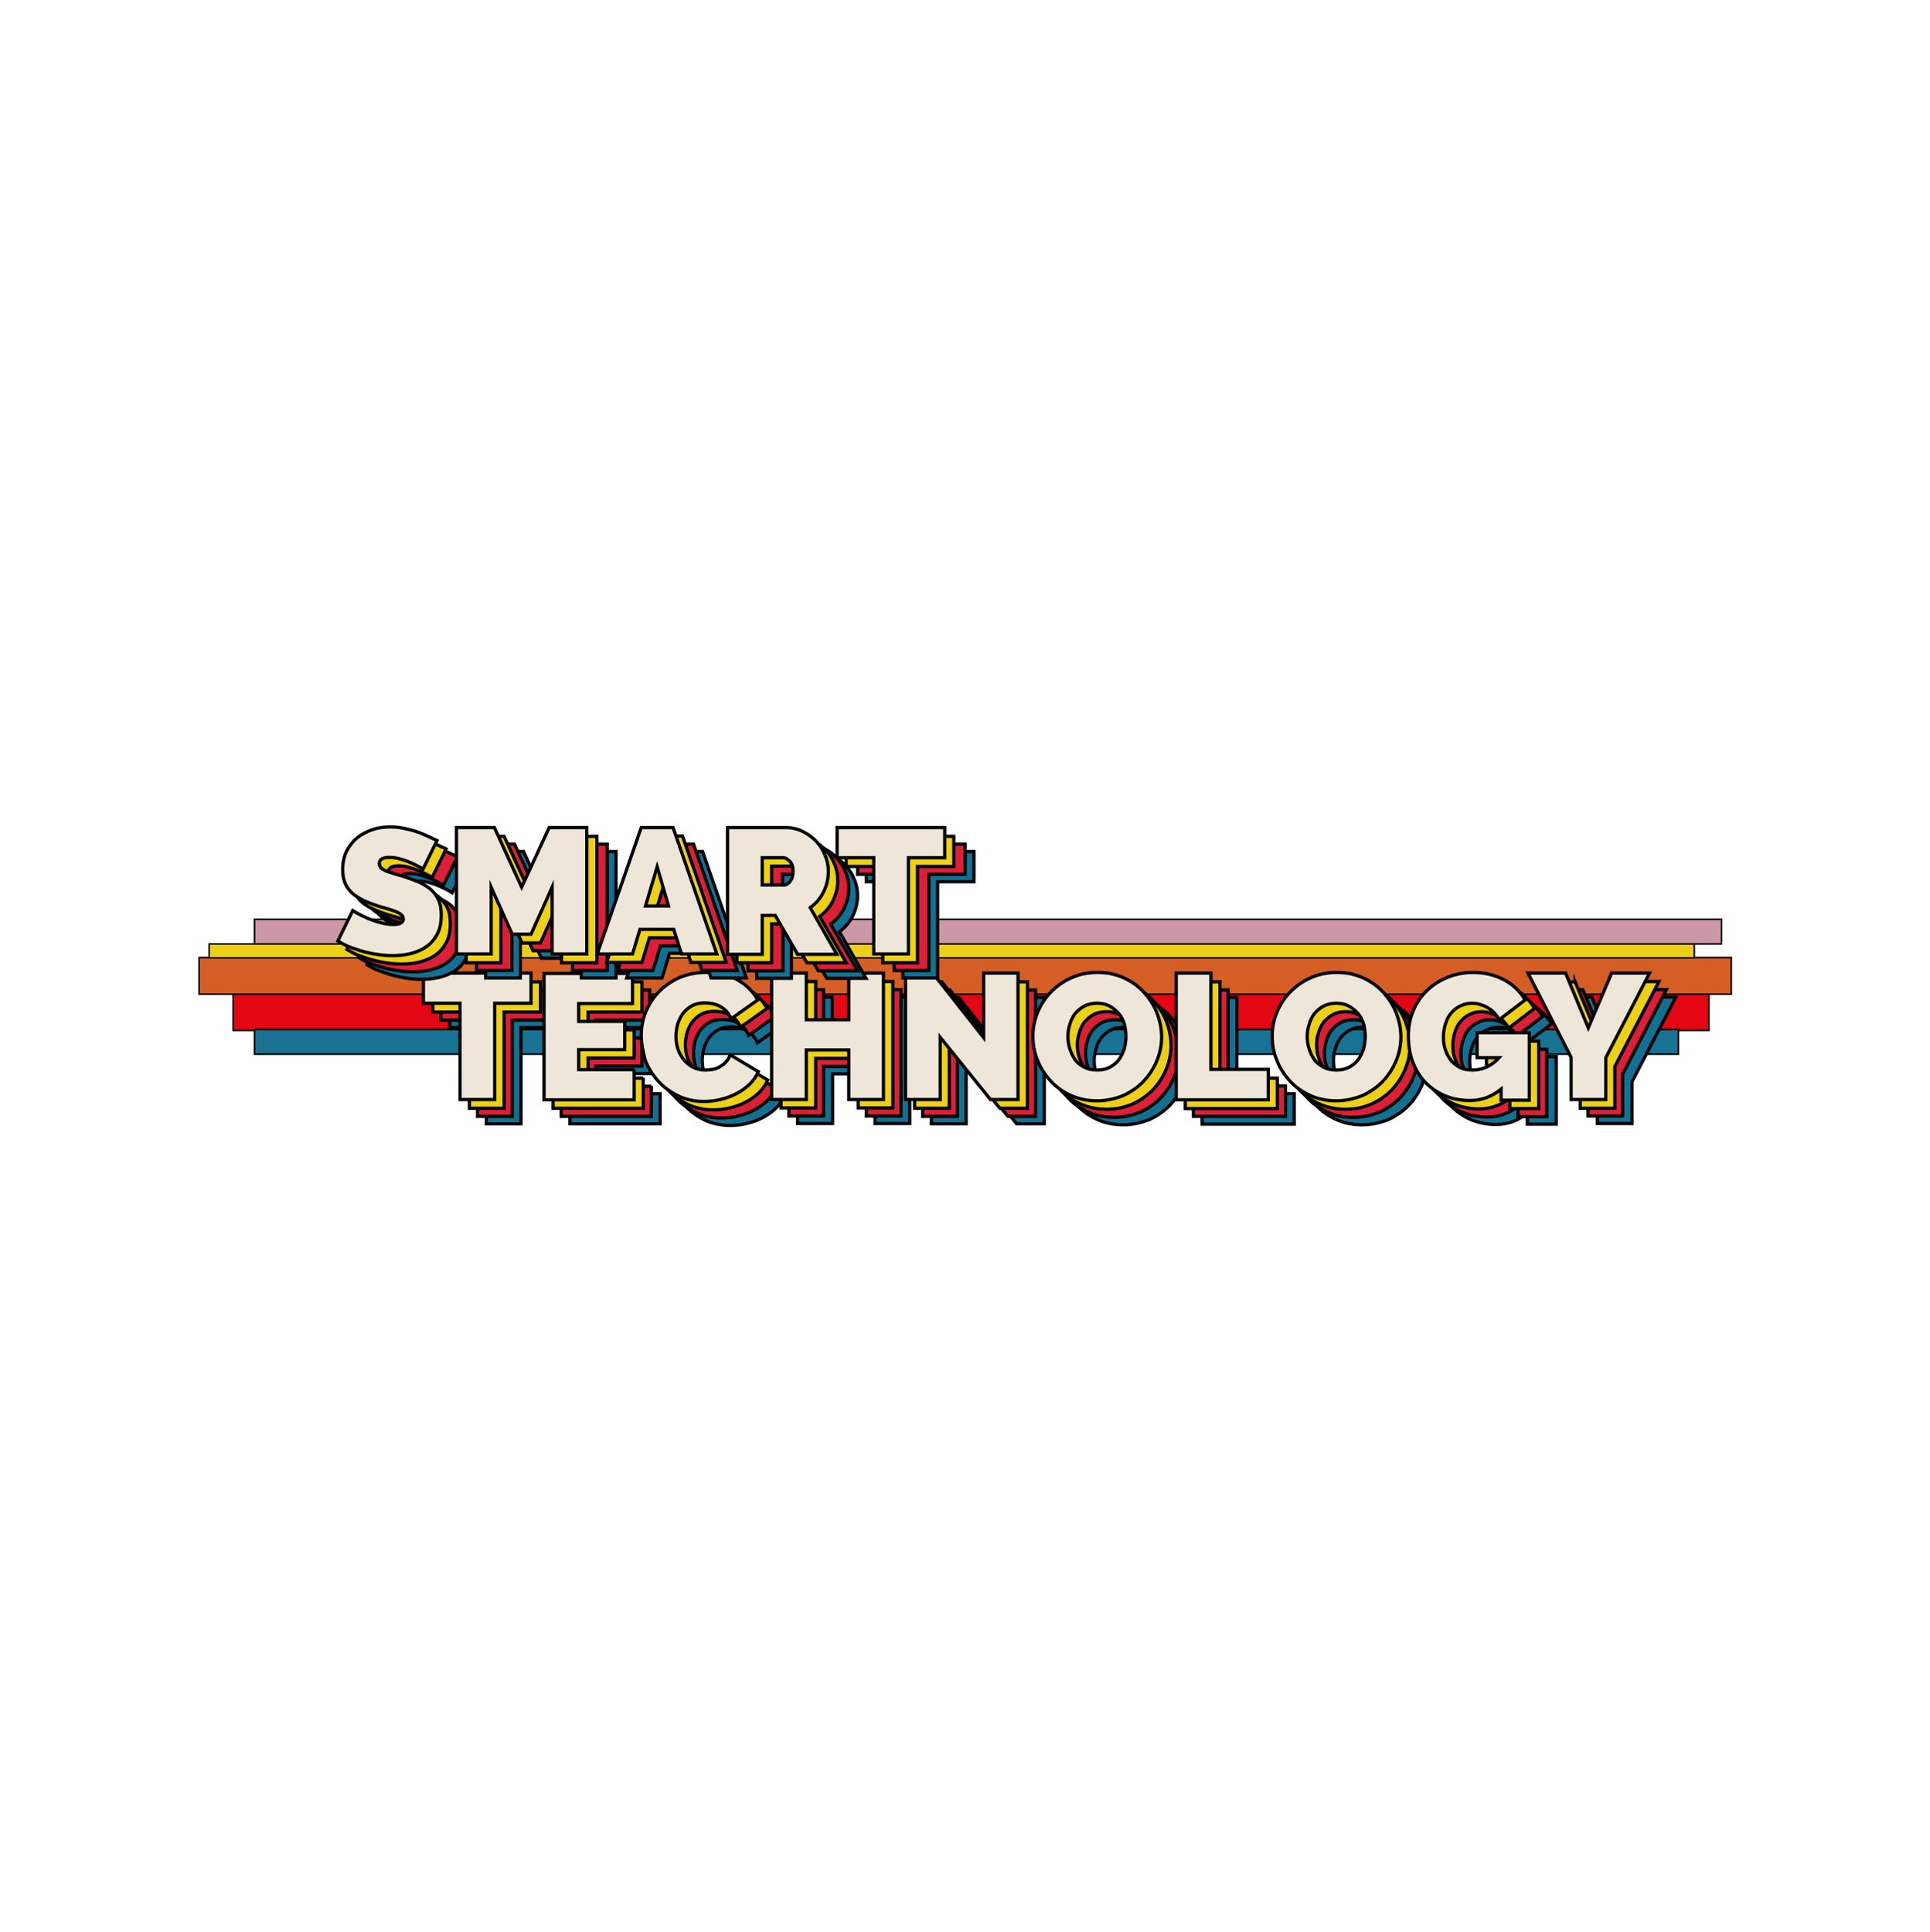 <?xml version="1.0" encoding="utf-8"?>
<!-- Generator: Adobe Illustrator 26.3.1, SVG Export Plug-In . SVG Version: 6.00 Build 0)  -->
<svg version="1.1" xmlns="http://www.w3.org/2000/svg" xmlns:xlink="http://www.w3.org/1999/xlink" x="0px" y="0px"
	 viewBox="0 0 595.3 596" style="enable-background:new 0 0 595.3 596;" xml:space="preserve">
<style type="text/css">
	.st0{fill:#E30613;stroke:#000000;stroke-width:0.5;stroke-miterlimit:10;}
	.st1{fill:#D45E24;stroke:#000000;stroke-width:0.5;stroke-miterlimit:10;}
	.st2{fill:#ECD018;stroke:#000000;stroke-width:0.5;stroke-miterlimit:10;}
	.st3{fill:#CC98A5;stroke:#000000;stroke-width:0.5;stroke-miterlimit:10;}
	.st4{fill:#177294;stroke:#000000;stroke-width:0.5;stroke-miterlimit:10;}
	.st5{fill:#127193;stroke:#000000;stroke-miterlimit:10;}
	.st6{fill:#DC1F36;stroke:#000000;stroke-miterlimit:10;}
	.st7{fill:#ECD114;stroke:#000000;stroke-miterlimit:10;}
	.st8{fill:#EDE6D9;stroke:#000000;stroke-miterlimit:10;}
</style>
<g id="Calque_1">
	<rect x="71.9" y="306.6" class="st0" width="455.2" height="11.3"/>
	<rect x="61.4" y="295.4" class="st1" width="472.6" height="11.3"/>
	<rect x="64.5" y="291.2" class="st2" width="458.1" height="4.3"/>
	<rect x="78.5" y="283.6" class="st3" width="452.5" height="7.6"/>
	<rect x="78.5" y="317.6" class="st4" width="439.2" height="7.6"/>
	<g>
		<path class="st5" d="M171.9,317h-11.2v29.7H150V317h-11.3v-9.3h33.2V317z"/>
		<path class="st5" d="M203.6,337.3v9.4h-27.8v-39h27.3v9.3h-16.6v5.5h14.2v8.7h-14.2v6.2H203.6z"/>
		<path class="st5" d="M205.9,326.8c0-2.4,0.4-4.7,1.3-7c0.9-2.3,2.2-4.4,3.9-6.2c1.7-1.8,3.8-3.3,6.3-4.5c2.5-1.1,5.3-1.7,8.4-1.7
			c3.8,0,7,0.8,9.8,2.3c2.8,1.6,4.8,3.6,6.2,6.2l-8.2,5.8c-0.4-1-0.9-1.7-1.5-2.4c-0.6-0.6-1.3-1.1-2-1.5c-0.7-0.4-1.5-0.6-2.3-0.8
			c-0.8-0.1-1.5-0.2-2.3-0.2c-1.5,0-2.9,0.3-4,0.9c-1.1,0.6-2,1.4-2.8,2.4c-0.7,1-1.2,2.1-1.6,3.3c-0.3,1.2-0.5,2.4-0.5,3.7
			c0,1.4,0.2,2.7,0.6,3.9c0.4,1.2,1,2.3,1.8,3.3c0.8,1,1.7,1.7,2.8,2.3c1.1,0.6,2.4,0.9,3.8,0.9c0.7,0,1.5-0.1,2.3-0.2
			s1.5-0.4,2.2-0.8c0.7-0.4,1.4-0.9,1.9-1.5c0.6-0.6,1-1.3,1.3-2.2l8.7,5.2c-0.6,1.4-1.5,2.7-2.7,3.9c-1.2,1.1-2.5,2.1-4.1,2.9
			c-1.5,0.8-3.2,1.4-4.9,1.8c-1.7,0.4-3.4,0.6-5.1,0.6c-2.9,0-5.5-0.6-7.9-1.7c-2.4-1.2-4.5-2.7-6.2-4.6c-1.7-1.9-3.1-4.1-4-6.5
			C206.4,331.8,205.9,329.3,205.9,326.8z"/>
		<path class="st5" d="M280.6,307.6v39h-10.7v-15.3h-13.1v15.3H246v-39h10.7V322h13.1v-14.4H280.6z"/>
		<path class="st5" d="M298,327.5v19.2h-10.7v-39h8.4l15.7,19.9v-19.9h10.7v39h-8.5L298,327.5z"/>
		<path class="st5" d="M346.4,347c-3,0-5.7-0.6-8.1-1.7c-2.4-1.1-4.5-2.6-6.2-4.5c-1.7-1.9-3.1-4-4-6.4c-1-2.4-1.4-4.8-1.4-7.4
			c0-2.6,0.5-5,1.5-7.4c1-2.4,2.4-4.5,4.2-6.3c1.8-1.8,3.9-3.3,6.3-4.3c2.4-1.1,5.1-1.6,8-1.6c3,0,5.7,0.6,8.1,1.7
			c2.4,1.1,4.5,2.6,6.2,4.5c1.7,1.9,3.1,4,4,6.4c0.9,2.4,1.4,4.8,1.4,7.3c0,2.6-0.5,5-1.5,7.4c-1,2.4-2.4,4.5-4.1,6.3
			s-3.9,3.3-6.3,4.4C351.9,346.4,349.3,347,346.4,347z M337.5,327.2c0,1.3,0.2,2.6,0.6,3.8c0.4,1.2,0.9,2.3,1.6,3.3
			c0.7,1,1.7,1.7,2.8,2.3c1.1,0.6,2.4,0.9,4,0.9s2.9-0.3,4-0.9c1.1-0.6,2.1-1.4,2.8-2.4c0.7-1,1.2-2.1,1.6-3.3
			c0.3-1.2,0.5-2.5,0.5-3.8c0-1.3-0.2-2.6-0.5-3.8c-0.4-1.2-0.9-2.3-1.7-3.2s-1.7-1.7-2.8-2.3c-1.1-0.6-2.4-0.9-3.9-0.9
			c-1.5,0-2.9,0.3-4,0.9c-1.1,0.6-2,1.4-2.8,2.3c-0.7,1-1.3,2.1-1.6,3.3C337.7,324.7,337.5,325.9,337.5,327.2z"/>
		<path class="st5" d="M370.8,346.7v-39h10.7v29.7h17.7v9.4H370.8z"/>
		<path class="st5" d="M420.1,347c-3,0-5.7-0.6-8.1-1.7c-2.4-1.1-4.5-2.6-6.2-4.5c-1.7-1.9-3.1-4-4-6.4c-1-2.4-1.4-4.8-1.4-7.4
			c0-2.6,0.5-5,1.5-7.4c1-2.4,2.4-4.5,4.2-6.3c1.8-1.8,3.9-3.3,6.3-4.3c2.4-1.1,5.1-1.6,8-1.6c3,0,5.7,0.6,8.1,1.7
			c2.4,1.1,4.5,2.6,6.2,4.5c1.7,1.9,3.1,4,4,6.4c0.9,2.4,1.4,4.8,1.4,7.3c0,2.6-0.5,5-1.5,7.4c-1,2.4-2.4,4.5-4.1,6.3
			s-3.9,3.3-6.3,4.4C425.7,346.4,423,347,420.1,347z M411.3,327.2c0,1.3,0.2,2.6,0.6,3.8c0.4,1.2,0.9,2.3,1.6,3.3
			c0.7,1,1.7,1.7,2.8,2.3c1.1,0.6,2.4,0.9,4,0.9s2.9-0.3,4-0.9c1.1-0.6,2.1-1.4,2.8-2.4c0.7-1,1.2-2.1,1.6-3.3
			c0.3-1.2,0.5-2.5,0.5-3.8c0-1.3-0.2-2.6-0.5-3.8c-0.4-1.2-0.9-2.3-1.7-3.2s-1.7-1.7-2.8-2.3c-1.1-0.6-2.4-0.9-3.9-0.9
			c-1.5,0-2.9,0.3-4,0.9c-1.1,0.6-2,1.4-2.8,2.3c-0.7,1-1.3,2.1-1.6,3.3C411.4,324.7,411.3,325.9,411.3,327.2z"/>
		<path class="st5" d="M471.1,343.4c-2.8,2.3-6,3.5-9.6,3.5c-2.5,0-5-0.4-7.3-1.3c-2.3-0.9-4.3-2.2-6.1-3.9
			c-1.7-1.7-3.1-3.8-4.1-6.3c-1-2.5-1.5-5.3-1.5-8.5c0-2.8,0.5-5.3,1.5-7.7c1-2.4,2.4-4.4,4.2-6.2c1.8-1.7,3.9-3.1,6.4-4.1
			c2.4-1,5.1-1.5,7.9-1.5c1.8,0,3.4,0.2,5.1,0.6c1.6,0.4,3.1,1,4.5,1.7c1.4,0.8,2.6,1.6,3.7,2.7s2,2.2,2.7,3.5l-8,6.1
			c-0.8-1.5-1.9-2.8-3.5-3.7c-1.5-0.9-3.2-1.4-4.9-1.4c-1.3,0-2.5,0.3-3.5,0.8c-1.1,0.5-2,1.2-2.8,2.1c-0.8,0.9-1.4,2-1.8,3.3
			c-0.4,1.3-0.7,2.6-0.7,4.2c0,1.5,0.2,2.9,0.7,4.2c0.4,1.2,1.1,2.3,1.8,3.2c0.8,0.9,1.7,1.6,2.8,2.1c1.1,0.5,2.3,0.7,3.7,0.7
			c3.1,0,5.9-1.3,8.2-3.8h-6.8v-7.7H480v20.8h-8.9V343.4z"/>
		<path class="st5" d="M491,307.6l7,16.9l7.2-16.9h11.7l-13.5,26.1v12.9h-10.7v-13l-13.3-26H491z"/>
	</g>
	<g>
		<path class="st6" d="M169.2,314.7H158v29.7h-10.7v-29.7H136v-9.3h33.2V314.7z"/>
		<path class="st6" d="M200.9,335v9.4h-27.8v-39h27.3v9.3h-16.6v5.5H198v8.7h-14.2v6.2H200.9z"/>
		<path class="st6" d="M203.2,324.5c0-2.4,0.4-4.7,1.3-7c0.9-2.3,2.2-4.4,3.9-6.2c1.7-1.8,3.8-3.3,6.3-4.5c2.5-1.1,5.3-1.7,8.4-1.7
			c3.8,0,7,0.8,9.8,2.3c2.8,1.6,4.8,3.6,6.2,6.2l-8.2,5.8c-0.4-1-0.9-1.7-1.5-2.4c-0.6-0.6-1.3-1.1-2-1.5c-0.7-0.4-1.5-0.6-2.3-0.8
			c-0.8-0.1-1.5-0.2-2.3-0.2c-1.5,0-2.9,0.3-4,0.9c-1.1,0.6-2,1.4-2.8,2.4c-0.7,1-1.2,2.1-1.6,3.3c-0.3,1.2-0.5,2.4-0.5,3.7
			c0,1.4,0.2,2.7,0.6,3.9c0.4,1.2,1,2.3,1.8,3.3c0.8,1,1.7,1.7,2.8,2.3c1.1,0.6,2.4,0.9,3.8,0.9c0.7,0,1.5-0.1,2.3-0.2
			s1.5-0.4,2.2-0.8c0.7-0.4,1.4-0.9,1.9-1.5c0.6-0.6,1-1.3,1.3-2.2l8.7,5.2c-0.6,1.4-1.5,2.7-2.7,3.9c-1.2,1.1-2.5,2.1-4.1,2.9
			c-1.5,0.8-3.2,1.4-4.9,1.8c-1.7,0.4-3.4,0.6-5.1,0.6c-2.9,0-5.5-0.6-7.9-1.7c-2.4-1.2-4.5-2.7-6.2-4.6c-1.7-1.9-3.1-4.1-4-6.5
			C203.6,329.5,203.2,327,203.2,324.5z"/>
		<path class="st6" d="M277.9,305.3v39h-10.7v-15.3H254v15.3h-10.7v-39H254v14.4h13.1v-14.4H277.9z"/>
		<path class="st6" d="M295.3,325.2v19.2h-10.7v-39h8.4l15.7,19.9v-19.9h10.7v39h-8.5L295.3,325.2z"/>
		<path class="st6" d="M343.6,344.7c-3,0-5.7-0.6-8.1-1.7c-2.4-1.1-4.5-2.6-6.2-4.5c-1.7-1.9-3.1-4-4-6.4c-1-2.4-1.4-4.8-1.4-7.4
			c0-2.6,0.5-5,1.5-7.4c1-2.4,2.4-4.5,4.2-6.3c1.8-1.8,3.9-3.3,6.3-4.3c2.4-1.1,5.1-1.6,8-1.6c3,0,5.7,0.6,8.1,1.7
			c2.4,1.1,4.5,2.6,6.2,4.5c1.7,1.9,3.1,4,4,6.4c0.9,2.4,1.4,4.8,1.4,7.3c0,2.6-0.5,5-1.5,7.4c-1,2.4-2.4,4.5-4.1,6.3
			s-3.9,3.3-6.3,4.4C349.2,344.1,346.5,344.7,343.6,344.7z M334.8,324.9c0,1.3,0.2,2.6,0.6,3.8c0.4,1.2,0.9,2.3,1.6,3.3
			c0.7,1,1.7,1.7,2.8,2.3c1.1,0.6,2.4,0.9,4,0.9s2.9-0.3,4-0.9c1.1-0.6,2.1-1.4,2.8-2.4c0.7-1,1.2-2.1,1.6-3.3
			c0.3-1.2,0.5-2.5,0.5-3.8c0-1.3-0.2-2.6-0.5-3.8c-0.4-1.2-0.9-2.3-1.7-3.2s-1.7-1.7-2.8-2.3c-1.1-0.6-2.4-0.9-3.9-0.9
			c-1.5,0-2.9,0.3-4,0.9c-1.1,0.6-2,1.4-2.8,2.3c-0.7,1-1.3,2.1-1.6,3.3C335,322.3,334.8,323.6,334.8,324.9z"/>
		<path class="st6" d="M368.1,344.4v-39h10.7V335h17.7v9.4H368.1z"/>
		<path class="st6" d="M417.4,344.7c-3,0-5.7-0.6-8.1-1.7c-2.4-1.1-4.5-2.6-6.2-4.5c-1.7-1.9-3.1-4-4-6.4c-1-2.4-1.4-4.8-1.4-7.4
			c0-2.6,0.5-5,1.5-7.4c1-2.4,2.4-4.5,4.2-6.3c1.8-1.8,3.9-3.3,6.3-4.3c2.4-1.1,5.1-1.6,8-1.6c3,0,5.7,0.6,8.1,1.7
			c2.4,1.1,4.5,2.6,6.2,4.5c1.7,1.9,3.1,4,4,6.4c0.9,2.4,1.4,4.8,1.4,7.3c0,2.6-0.5,5-1.5,7.4c-1,2.4-2.4,4.5-4.1,6.3
			s-3.9,3.3-6.3,4.4C423,344.1,420.3,344.7,417.4,344.7z M408.5,324.9c0,1.3,0.2,2.6,0.6,3.8c0.4,1.2,0.9,2.3,1.6,3.3
			c0.7,1,1.7,1.7,2.8,2.3c1.1,0.6,2.4,0.9,4,0.9s2.9-0.3,4-0.9c1.1-0.6,2.1-1.4,2.8-2.4c0.7-1,1.2-2.1,1.6-3.3
			c0.3-1.2,0.5-2.5,0.5-3.8c0-1.3-0.2-2.6-0.5-3.8c-0.4-1.2-0.9-2.3-1.7-3.2s-1.7-1.7-2.8-2.3c-1.1-0.6-2.4-0.9-3.9-0.9
			c-1.5,0-2.9,0.3-4,0.9c-1.1,0.6-2,1.4-2.8,2.3c-0.7,1-1.3,2.1-1.6,3.3C408.7,322.3,408.5,323.6,408.5,324.9z"/>
		<path class="st6" d="M468.4,341.1c-2.8,2.3-6,3.5-9.6,3.5c-2.5,0-5-0.4-7.3-1.3c-2.3-0.9-4.3-2.2-6.1-3.9
			c-1.7-1.7-3.1-3.8-4.1-6.3c-1-2.5-1.5-5.3-1.5-8.5c0-2.8,0.5-5.3,1.5-7.7c1-2.4,2.4-4.4,4.2-6.2c1.8-1.7,3.9-3.1,6.4-4.1
			c2.4-1,5.1-1.5,7.9-1.5c1.8,0,3.4,0.2,5.1,0.6c1.6,0.4,3.1,1,4.5,1.7c1.4,0.8,2.6,1.6,3.7,2.7s2,2.2,2.7,3.5l-8,6.1
			c-0.8-1.5-1.9-2.8-3.5-3.7c-1.5-0.9-3.2-1.4-4.9-1.4c-1.3,0-2.5,0.3-3.5,0.8c-1.1,0.5-2,1.2-2.8,2.1c-0.8,0.9-1.4,2-1.8,3.3
			c-0.4,1.3-0.7,2.6-0.7,4.2c0,1.5,0.2,2.9,0.7,4.2c0.4,1.2,1.1,2.3,1.8,3.2c0.8,0.9,1.7,1.6,2.8,2.1c1.1,0.5,2.3,0.7,3.7,0.7
			c3.1,0,5.9-1.3,8.2-3.8h-6.8v-7.7h16.1v20.8h-8.9V341.1z"/>
		<path class="st6" d="M488.2,305.3l7,16.9l7.2-16.9H514l-13.5,26.1v12.9h-10.7v-13l-13.3-26H488.2z"/>
	</g>
	<g>
		<path class="st7" d="M166.7,312.2h-11.2v29.7h-10.7v-29.7h-11.3v-9.3h33.2V312.2z"/>
		<path class="st7" d="M198.4,332.5v9.4h-27.8v-39H198v9.3h-16.6v5.5h14.2v8.7h-14.2v6.2H198.4z"/>
		<path class="st7" d="M200.7,322c0-2.4,0.4-4.7,1.3-7c0.9-2.3,2.2-4.4,3.9-6.2c1.7-1.8,3.8-3.3,6.3-4.5c2.5-1.1,5.3-1.7,8.4-1.7
			c3.8,0,7,0.8,9.8,2.3c2.8,1.6,4.8,3.6,6.2,6.2l-8.2,5.8c-0.4-1-0.9-1.7-1.5-2.4c-0.6-0.6-1.3-1.1-2-1.5c-0.7-0.4-1.5-0.6-2.3-0.8
			c-0.8-0.1-1.5-0.2-2.3-0.2c-1.5,0-2.9,0.3-4,0.9c-1.1,0.6-2,1.4-2.8,2.4c-0.7,1-1.2,2.1-1.6,3.3c-0.3,1.2-0.5,2.4-0.5,3.7
			c0,1.4,0.2,2.7,0.6,3.9c0.4,1.2,1,2.3,1.8,3.3c0.8,1,1.7,1.7,2.8,2.3c1.1,0.6,2.4,0.9,3.8,0.9c0.7,0,1.5-0.1,2.3-0.2
			s1.5-0.4,2.2-0.8c0.7-0.4,1.4-0.9,1.9-1.5c0.6-0.6,1-1.3,1.3-2.2l8.7,5.2c-0.6,1.4-1.5,2.7-2.7,3.9c-1.2,1.1-2.5,2.1-4.1,2.9
			c-1.5,0.8-3.2,1.4-4.9,1.8c-1.7,0.4-3.4,0.6-5.1,0.6c-2.9,0-5.5-0.6-7.9-1.7c-2.4-1.2-4.5-2.7-6.2-4.6c-1.7-1.9-3.1-4.1-4-6.5
			C201.2,327,200.7,324.5,200.7,322z"/>
		<path class="st7" d="M275.4,302.8v39h-10.7v-15.3h-13.1v15.3h-10.7v-39h10.7v14.4h13.1v-14.4H275.4z"/>
		<path class="st7" d="M292.8,322.7v19.2h-10.7v-39h8.4l15.7,19.9v-19.9h10.7v39h-8.5L292.8,322.7z"/>
		<path class="st7" d="M341.2,342.2c-3,0-5.7-0.6-8.1-1.7c-2.4-1.1-4.5-2.6-6.2-4.5c-1.7-1.9-3.1-4-4-6.4c-1-2.4-1.4-4.8-1.4-7.4
			c0-2.6,0.5-5,1.5-7.4c1-2.4,2.4-4.5,4.2-6.3c1.8-1.8,3.9-3.3,6.3-4.3c2.4-1.1,5.1-1.6,8-1.6c3,0,5.7,0.6,8.1,1.7
			c2.4,1.1,4.5,2.6,6.2,4.5c1.7,1.9,3.1,4,4,6.4c0.9,2.4,1.4,4.8,1.4,7.3c0,2.6-0.5,5-1.5,7.4c-1,2.4-2.4,4.5-4.1,6.3
			s-3.9,3.3-6.3,4.4C346.7,341.7,344.1,342.2,341.2,342.2z M332.3,322.4c0,1.3,0.2,2.6,0.6,3.8c0.4,1.2,0.9,2.3,1.6,3.3
			c0.7,1,1.7,1.7,2.8,2.3c1.1,0.6,2.4,0.9,4,0.9s2.9-0.3,4-0.9c1.1-0.6,2.1-1.4,2.8-2.4c0.7-1,1.2-2.1,1.6-3.3
			c0.3-1.2,0.5-2.5,0.5-3.8c0-1.3-0.2-2.6-0.5-3.8c-0.4-1.2-0.9-2.3-1.7-3.2s-1.7-1.7-2.8-2.3c-1.1-0.6-2.4-0.9-3.9-0.9
			c-1.5,0-2.9,0.3-4,0.9c-1.1,0.6-2,1.4-2.8,2.3c-0.7,1-1.3,2.1-1.6,3.3C332.5,319.9,332.3,321.1,332.3,322.4z"/>
		<path class="st7" d="M365.6,341.9v-39h10.7v29.7h17.7v9.4H365.6z"/>
		<path class="st7" d="M414.9,342.2c-3,0-5.7-0.6-8.1-1.7c-2.4-1.1-4.5-2.6-6.2-4.5c-1.7-1.9-3.1-4-4-6.4c-1-2.4-1.4-4.8-1.4-7.4
			c0-2.6,0.5-5,1.5-7.4c1-2.4,2.4-4.5,4.2-6.3c1.8-1.8,3.9-3.3,6.3-4.3c2.4-1.1,5.1-1.6,8-1.6c3,0,5.7,0.6,8.1,1.7
			c2.4,1.1,4.5,2.6,6.2,4.5c1.7,1.9,3.1,4,4,6.4c0.9,2.4,1.4,4.8,1.4,7.3c0,2.6-0.5,5-1.5,7.4c-1,2.4-2.4,4.5-4.1,6.3
			s-3.9,3.3-6.3,4.4C420.5,341.7,417.8,342.2,414.9,342.2z M406.1,322.4c0,1.3,0.2,2.6,0.6,3.8c0.4,1.2,0.9,2.3,1.6,3.3
			c0.7,1,1.7,1.7,2.8,2.3c1.1,0.6,2.4,0.9,4,0.9s2.9-0.3,4-0.9c1.1-0.6,2.1-1.4,2.8-2.4c0.7-1,1.2-2.1,1.6-3.3
			c0.3-1.2,0.5-2.5,0.5-3.8c0-1.3-0.2-2.6-0.5-3.8c-0.4-1.2-0.9-2.3-1.7-3.2s-1.7-1.7-2.8-2.3c-1.1-0.6-2.4-0.9-3.9-0.9
			c-1.5,0-2.9,0.3-4,0.9c-1.1,0.6-2,1.4-2.8,2.3c-0.7,1-1.3,2.1-1.6,3.3C406.2,319.9,406.1,321.1,406.1,322.4z"/>
		<path class="st7" d="M465.9,338.6c-2.8,2.3-6,3.5-9.6,3.5c-2.5,0-5-0.4-7.3-1.3c-2.3-0.9-4.3-2.2-6.1-3.9
			c-1.7-1.7-3.1-3.8-4.1-6.3c-1-2.5-1.5-5.3-1.5-8.5c0-2.8,0.5-5.3,1.5-7.7c1-2.4,2.4-4.4,4.2-6.2c1.8-1.7,3.9-3.1,6.4-4.1
			c2.4-1,5.1-1.5,7.9-1.5c1.8,0,3.4,0.2,5.1,0.6c1.6,0.4,3.1,1,4.5,1.7c1.4,0.8,2.6,1.6,3.7,2.7s2,2.2,2.7,3.5l-8,6.1
			c-0.8-1.5-1.9-2.8-3.5-3.7c-1.5-0.9-3.2-1.4-4.9-1.4c-1.3,0-2.5,0.3-3.5,0.8c-1.1,0.5-2,1.2-2.8,2.1c-0.8,0.9-1.4,2-1.8,3.3
			c-0.4,1.3-0.7,2.6-0.7,4.2c0,1.5,0.2,2.9,0.7,4.2c0.4,1.2,1.1,2.3,1.8,3.2c0.8,0.9,1.7,1.6,2.8,2.1c1.1,0.5,2.3,0.7,3.7,0.7
			c3.1,0,5.9-1.3,8.2-3.8h-6.8v-7.7h16.1v20.8h-8.9V338.6z"/>
		<path class="st7" d="M485.8,302.8l7,16.9l7.2-16.9h11.7L498.1,329v12.9h-10.7v-13l-13.3-26H485.8z"/>
	</g>
	<g>
		<g>
			<path class="st8" d="M163.8,309.5h-11.2v29.7h-10.7v-29.7h-11.3v-9.3h33.2V309.5z"/>
			<path class="st8" d="M195.6,329.9v9.4h-27.8v-39h27.3v9.3h-16.6v5.5h14.2v8.7h-14.2v6.2H195.6z"/>
			<path class="st8" d="M197.8,319.4c0-2.4,0.4-4.7,1.3-7c0.9-2.3,2.2-4.4,3.9-6.2c1.7-1.8,3.8-3.3,6.3-4.5c2.5-1.1,5.3-1.7,8.4-1.7
				c3.8,0,7,0.8,9.8,2.3c2.8,1.6,4.8,3.6,6.2,6.2l-8.2,5.8c-0.4-1-0.9-1.7-1.5-2.4c-0.6-0.6-1.3-1.1-2-1.5c-0.7-0.4-1.5-0.6-2.3-0.8
				c-0.8-0.1-1.5-0.2-2.3-0.2c-1.5,0-2.9,0.3-4,0.9c-1.1,0.6-2,1.4-2.8,2.4c-0.7,1-1.2,2.1-1.6,3.3c-0.3,1.2-0.5,2.4-0.5,3.7
				c0,1.4,0.2,2.7,0.6,3.9c0.4,1.2,1,2.3,1.8,3.3c0.8,1,1.7,1.7,2.8,2.3c1.1,0.6,2.4,0.9,3.8,0.9c0.7,0,1.5-0.1,2.3-0.2
				s1.5-0.4,2.2-0.8c0.7-0.4,1.4-0.9,1.9-1.5c0.6-0.6,1-1.3,1.3-2.2l8.7,5.2c-0.6,1.4-1.5,2.7-2.7,3.9c-1.2,1.1-2.5,2.1-4.1,2.9
				c-1.5,0.8-3.2,1.4-4.9,1.8c-1.7,0.4-3.4,0.6-5.1,0.6c-2.9,0-5.5-0.6-7.9-1.7c-2.4-1.2-4.5-2.7-6.2-4.6c-1.7-1.9-3.1-4.1-4-6.5
				C198.3,324.3,197.8,321.9,197.8,319.4z"/>
			<path class="st8" d="M272.5,300.2v39h-10.7v-15.3h-13.1v15.3H238v-39h10.7v14.4h13.1v-14.4H272.5z"/>
			<path class="st8" d="M290,320v19.2h-10.7v-39h8.4l15.7,19.9v-19.9H314v39h-8.5L290,320z"/>
			<path class="st8" d="M338.3,339.6c-3,0-5.7-0.6-8.1-1.7c-2.4-1.1-4.5-2.6-6.2-4.5c-1.7-1.9-3.1-4-4-6.4c-1-2.4-1.4-4.8-1.4-7.4
				c0-2.6,0.5-5,1.5-7.4c1-2.4,2.4-4.5,4.2-6.3c1.8-1.8,3.9-3.3,6.3-4.3c2.4-1.1,5.1-1.6,8-1.6c3,0,5.7,0.6,8.1,1.7
				c2.4,1.1,4.5,2.6,6.2,4.5c1.7,1.9,3.1,4,4,6.4c0.9,2.4,1.4,4.8,1.4,7.3c0,2.6-0.5,5-1.5,7.4c-1,2.4-2.4,4.5-4.1,6.3
				s-3.9,3.3-6.3,4.4C343.9,339,341.2,339.6,338.3,339.6z M329.4,319.8c0,1.3,0.2,2.6,0.6,3.8c0.4,1.2,0.9,2.3,1.6,3.3
				c0.7,1,1.7,1.7,2.8,2.3c1.1,0.6,2.4,0.9,4,0.9s2.9-0.3,4-0.9c1.1-0.6,2.1-1.4,2.8-2.4c0.7-1,1.2-2.1,1.6-3.3
				c0.3-1.2,0.5-2.5,0.5-3.8c0-1.3-0.2-2.6-0.5-3.8c-0.4-1.2-0.9-2.3-1.7-3.2s-1.7-1.7-2.8-2.3c-1.1-0.6-2.4-0.9-3.9-0.9
				c-1.5,0-2.9,0.3-4,0.9c-1.1,0.6-2,1.4-2.8,2.3c-0.7,1-1.3,2.1-1.6,3.3C329.6,317.2,329.4,318.5,329.4,319.8z"/>
			<path class="st8" d="M362.8,339.2v-39h10.7v29.7h17.7v9.4H362.8z"/>
			<path class="st8" d="M412.1,339.6c-3,0-5.7-0.6-8.1-1.7c-2.4-1.1-4.5-2.6-6.2-4.5c-1.7-1.9-3.1-4-4-6.4c-1-2.4-1.4-4.8-1.4-7.4
				c0-2.6,0.5-5,1.5-7.4c1-2.4,2.4-4.5,4.2-6.3c1.8-1.8,3.9-3.3,6.3-4.3c2.4-1.1,5.1-1.6,8-1.6c3,0,5.7,0.6,8.1,1.7
				c2.4,1.1,4.5,2.6,6.2,4.5c1.7,1.9,3.1,4,4,6.4c0.9,2.4,1.4,4.8,1.4,7.3c0,2.6-0.5,5-1.5,7.4c-1,2.4-2.4,4.5-4.1,6.3
				s-3.9,3.3-6.3,4.4C417.6,339,415,339.6,412.1,339.6z M403.2,319.8c0,1.3,0.2,2.6,0.6,3.8c0.4,1.2,0.9,2.3,1.6,3.3
				c0.7,1,1.7,1.7,2.8,2.3c1.1,0.6,2.4,0.9,4,0.9s2.9-0.3,4-0.9c1.1-0.6,2.1-1.4,2.8-2.4c0.7-1,1.2-2.1,1.6-3.3
				c0.3-1.2,0.5-2.5,0.5-3.8c0-1.3-0.2-2.6-0.5-3.8c-0.4-1.2-0.9-2.3-1.7-3.2s-1.7-1.7-2.8-2.3c-1.1-0.6-2.4-0.9-3.9-0.9
				c-1.5,0-2.9,0.3-4,0.9c-1.1,0.6-2,1.4-2.8,2.3c-0.7,1-1.3,2.1-1.6,3.3C403.4,317.2,403.2,318.5,403.2,319.8z"/>
			<path class="st8" d="M463,336c-2.8,2.3-6,3.5-9.6,3.5c-2.5,0-5-0.4-7.3-1.3c-2.3-0.9-4.3-2.2-6.1-3.9c-1.7-1.7-3.1-3.8-4.1-6.3
				c-1-2.5-1.5-5.3-1.5-8.5c0-2.8,0.5-5.3,1.5-7.7c1-2.4,2.4-4.4,4.2-6.2c1.8-1.7,3.9-3.1,6.4-4.1c2.4-1,5.1-1.5,7.9-1.5
				c1.8,0,3.4,0.2,5.1,0.6c1.6,0.4,3.1,1,4.5,1.7c1.4,0.8,2.6,1.6,3.7,2.7s2,2.2,2.7,3.5l-8,6.1c-0.8-1.5-1.9-2.8-3.5-3.7
				c-1.5-0.9-3.2-1.4-4.9-1.4c-1.3,0-2.5,0.3-3.5,0.8c-1.1,0.5-2,1.2-2.8,2.1c-0.8,0.9-1.4,2-1.8,3.3c-0.4,1.3-0.7,2.6-0.7,4.2
				c0,1.5,0.2,2.9,0.7,4.2c0.4,1.2,1.1,2.3,1.8,3.2c0.8,0.9,1.7,1.6,2.8,2.1c1.1,0.5,2.3,0.7,3.7,0.7c3.1,0,5.9-1.3,8.2-3.8h-6.8
				v-7.7h16.1v20.8H463V336z"/>
			<path class="st8" d="M482.9,300.2l7,16.9l7.2-16.9h11.7l-13.5,26.1v12.9h-10.7v-13l-13.3-26H482.9z"/>
		</g>
	</g>
	<g id="SMART">
		<g>
			<path class="st5" d="M139.5,275.4c-1.1-0.7-2.2-1.2-3.4-1.8c-1-0.4-2.1-0.9-3.3-1.2c-1.2-0.4-2.4-0.6-3.6-0.6
				c-1,0-1.7,0.1-2.3,0.4c-0.6,0.3-0.9,0.8-0.9,1.5c0,0.5,0.2,0.9,0.5,1.3c0.3,0.3,0.8,0.6,1.4,0.9c0.6,0.3,1.4,0.5,2.3,0.8
				c0.9,0.3,1.9,0.6,3.1,0.9c1.8,0.6,3.4,1.2,4.9,1.8c1.4,0.7,2.7,1.4,3.7,2.3c1,0.9,1.8,2,2.4,3.3c0.6,1.3,0.8,2.8,0.8,4.7
				c0,2.3-0.4,4.3-1.3,5.9c-0.9,1.6-2,2.9-3.4,3.8c-1.4,1-3,1.6-4.8,2.1c-1.8,0.4-3.6,0.6-5.4,0.6c-1.4,0-2.9-0.1-4.4-0.3
				c-1.5-0.2-3-0.5-4.5-0.9c-1.5-0.4-2.9-0.9-4.3-1.4c-1.4-0.5-2.6-1.2-3.8-1.9l4.6-9.4c1.3,0.8,2.6,1.5,4,2.1c1.2,0.6,2.5,1,4,1.5
				c1.5,0.4,3,0.7,4.5,0.7c1.2,0,2-0.2,2.4-0.5c0.5-0.3,0.7-0.7,0.7-1.2c0-0.5-0.2-1-0.7-1.4c-0.5-0.4-1.1-0.7-1.9-1
				c-0.8-0.3-1.7-0.6-2.8-0.9c-1-0.3-2.2-0.6-3.3-1c-1.7-0.6-3.2-1.2-4.5-1.9c-1.2-0.7-2.3-1.4-3.1-2.3c-0.8-0.9-1.4-1.8-1.8-2.9
				c-0.4-1.1-0.6-2.4-0.6-3.8c0-2.2,0.4-4.1,1.2-5.7c0.8-1.6,1.9-3,3.2-4.1c1.4-1.1,2.9-1.9,4.6-2.5c1.7-0.6,3.6-0.9,5.5-0.9
				c1.4,0,2.8,0.1,4.2,0.4c1.4,0.3,2.7,0.6,3.9,1c1.3,0.4,2.4,0.9,3.5,1.4c1.1,0.5,2.1,1,3,1.4L139.5,275.4z"/>
			<path class="st5" d="M179.3,301.7v-20.6l-6.5,14.5H167l-6.5-14.5v20.6h-10.7v-39h11.7l8.4,18.4l8.5-18.4H190v39H179.3z"/>
			<path class="st5" d="M206.9,262.7h9.8l13.5,39h-10.9l-2.4-7.6h-10.4l-2.3,7.6h-10.9L206.9,262.7z M215.2,286.9l-3.5-12.1
				l-3.6,12.1H215.2z"/>
			<path class="st5" d="M233.4,301.7v-39h17.9c1.9,0,3.7,0.4,5.3,1.2c1.6,0.8,3,1.8,4.2,3.1c1.2,1.3,2.1,2.7,2.7,4.3
				c0.7,1.6,1,3.3,1,4.9c0,2.3-0.5,4.4-1.5,6.4c-1,2-2.4,3.6-4.1,4.8l8.2,14.4H255l-6.9-12h-4v12H233.4z M244.2,280.4h6.8
				c0.7,0,1.3-0.4,1.8-1.1c0.6-0.7,0.9-1.8,0.9-3.1c0-1.4-0.3-2.4-1-3.1c-0.7-0.7-1.3-1.1-2-1.1h-6.5V280.4z"/>
			<path class="st5" d="M300.4,272h-11.2v29.7h-10.7V272h-11.3v-9.3h33.2V272z"/>
		</g>
		<g>
			<path class="st6" d="M136.8,273.1c-1.1-0.7-2.2-1.2-3.4-1.8c-1-0.4-2.1-0.9-3.3-1.2c-1.2-0.4-2.4-0.6-3.6-0.6
				c-1,0-1.7,0.1-2.3,0.4c-0.6,0.3-0.9,0.8-0.9,1.5c0,0.5,0.2,0.9,0.5,1.3c0.3,0.3,0.8,0.6,1.4,0.9c0.6,0.3,1.4,0.5,2.3,0.8
				c0.9,0.3,1.9,0.6,3.1,0.9c1.8,0.6,3.4,1.2,4.9,1.8c1.4,0.7,2.7,1.4,3.7,2.3c1,0.9,1.8,2,2.4,3.3c0.6,1.3,0.8,2.8,0.8,4.7
				c0,2.3-0.4,4.3-1.3,5.9c-0.9,1.6-2,2.9-3.4,3.8c-1.4,1-3,1.6-4.8,2.1c-1.8,0.4-3.6,0.6-5.4,0.6c-1.4,0-2.9-0.1-4.4-0.3
				c-1.5-0.2-3-0.5-4.5-0.9c-1.5-0.4-2.9-0.9-4.3-1.4c-1.4-0.5-2.6-1.2-3.8-1.9l4.6-9.4c1.3,0.8,2.6,1.5,4,2.1c1.2,0.6,2.5,1,4,1.5
				c1.5,0.4,3,0.7,4.5,0.7c1.2,0,2-0.2,2.4-0.5c0.5-0.3,0.7-0.7,0.7-1.2c0-0.5-0.2-1-0.7-1.4c-0.5-0.4-1.1-0.7-1.9-1
				c-0.8-0.3-1.7-0.6-2.8-0.9c-1-0.3-2.2-0.6-3.3-1c-1.7-0.6-3.2-1.2-4.5-1.9c-1.2-0.7-2.3-1.4-3.1-2.3c-0.8-0.9-1.4-1.8-1.8-2.9
				c-0.4-1.1-0.6-2.4-0.6-3.8c0-2.2,0.4-4.1,1.2-5.7c0.8-1.6,1.9-3,3.2-4.1c1.4-1.1,2.9-1.9,4.6-2.5c1.7-0.6,3.6-0.9,5.5-0.9
				c1.4,0,2.8,0.1,4.2,0.4c1.4,0.3,2.7,0.6,3.9,1c1.3,0.4,2.4,0.9,3.5,1.4c1.1,0.5,2.1,1,3,1.4L136.8,273.1z"/>
			<path class="st6" d="M176.6,299.4v-20.6l-6.5,14.5h-5.7l-6.5-14.5v20.6H147v-39h11.7l8.4,18.4l8.5-18.4h11.7v39H176.6z"/>
			<path class="st6" d="M204.1,260.4h9.8l13.5,39h-10.9l-2.4-7.6h-10.4l-2.3,7.6h-10.9L204.1,260.4z M212.5,284.6l-3.5-12.1
				l-3.6,12.1H212.5z"/>
			<path class="st6" d="M230.7,299.4v-39h17.9c1.9,0,3.7,0.4,5.3,1.2c1.6,0.8,3,1.8,4.2,3.1c1.2,1.3,2.1,2.7,2.7,4.3
				c0.7,1.6,1,3.3,1,4.9c0,2.3-0.5,4.4-1.5,6.4c-1,2-2.4,3.6-4.1,4.8l8.3,14.4h-12.1l-6.9-12h-4v12H230.7z M241.4,278.1h6.8
				c0.7,0,1.3-0.4,1.8-1.1c0.6-0.7,0.9-1.8,0.9-3.1c0-1.4-0.3-2.4-1-3.1c-0.7-0.7-1.3-1.1-2-1.1h-6.5V278.1z"/>
			<path class="st6" d="M297.7,269.7h-11.2v29.7h-10.7v-29.7h-11.3v-9.3h33.2V269.7z"/>
		</g>
		<g>
			<path class="st7" d="M133.3,270.7c-1.1-0.7-2.2-1.2-3.4-1.8c-1-0.4-2.1-0.9-3.3-1.2c-1.2-0.4-2.4-0.6-3.6-0.6
				c-1,0-1.7,0.1-2.3,0.4c-0.6,0.3-0.9,0.8-0.9,1.5c0,0.5,0.2,0.9,0.5,1.3c0.3,0.3,0.8,0.6,1.4,0.9c0.6,0.3,1.4,0.5,2.3,0.8
				c0.9,0.3,1.9,0.6,3.1,0.9c1.8,0.6,3.4,1.2,4.9,1.8c1.4,0.7,2.7,1.4,3.7,2.3c1,0.9,1.8,2,2.4,3.3c0.6,1.3,0.8,2.8,0.8,4.7
				c0,2.3-0.4,4.3-1.3,5.9c-0.9,1.6-2,2.9-3.4,3.8c-1.4,1-3,1.6-4.8,2.1c-1.8,0.4-3.6,0.6-5.4,0.6c-1.4,0-2.9-0.1-4.4-0.3
				c-1.5-0.2-3-0.5-4.5-0.9c-1.5-0.4-2.9-0.9-4.3-1.4c-1.4-0.5-2.6-1.2-3.8-1.9l4.6-9.4c1.3,0.8,2.6,1.5,4,2.1c1.2,0.6,2.5,1,4,1.5
				c1.5,0.4,3,0.7,4.5,0.7c1.2,0,2-0.2,2.4-0.5c0.5-0.3,0.7-0.7,0.7-1.2c0-0.5-0.2-1-0.7-1.4c-0.5-0.4-1.1-0.7-1.9-1
				c-0.8-0.3-1.7-0.6-2.8-0.9c-1-0.3-2.2-0.6-3.3-1c-1.7-0.6-3.2-1.2-4.5-1.9c-1.2-0.7-2.3-1.4-3.1-2.3c-0.8-0.9-1.4-1.8-1.8-2.9
				c-0.4-1.1-0.6-2.4-0.6-3.8c0-2.2,0.4-4.1,1.2-5.7c0.8-1.6,1.9-3,3.2-4.1c1.4-1.1,2.9-1.9,4.6-2.5c1.7-0.6,3.6-0.9,5.5-0.9
				c1.4,0,2.8,0.1,4.2,0.4c1.4,0.3,2.7,0.6,3.9,1c1.3,0.4,2.4,0.9,3.5,1.4c1.1,0.5,2.1,1,3,1.4L133.3,270.7z"/>
			<path class="st7" d="M173.2,297v-20.6l-6.5,14.5h-5.7l-6.5-14.5V297h-10.7v-39h11.7l8.4,18.4l8.5-18.4h11.7v39H173.2z"/>
			<path class="st7" d="M200.7,257.9h9.8l13.5,39h-10.9l-2.4-7.6h-10.4l-2.3,7.6h-10.9L200.7,257.9z M209.1,282.2l-3.5-12.1
				l-3.6,12.1H209.1z"/>
			<path class="st7" d="M227.3,297v-39h17.9c1.9,0,3.7,0.4,5.3,1.2c1.6,0.8,3,1.8,4.2,3.1c1.2,1.3,2.1,2.7,2.7,4.3
				c0.7,1.6,1,3.3,1,4.9c0,2.3-0.5,4.4-1.5,6.4c-1,2-2.4,3.6-4.1,4.8L261,297h-12.1l-6.9-12h-4v12H227.3z M238,275.6h6.8
				c0.7,0,1.3-0.4,1.8-1.1c0.6-0.7,0.9-1.8,0.9-3.1c0-1.4-0.3-2.4-1-3.1c-0.7-0.7-1.3-1.1-2-1.1H238V275.6z"/>
			<path class="st7" d="M294.3,267.3H283V297h-10.7v-29.7H261v-9.3h33.2V267.3z"/>
		</g>
		<g>
			<g>
				<path class="st8" d="M130.5,268.1c-1.1-0.7-2.2-1.2-3.4-1.8c-1-0.4-2.1-0.9-3.3-1.2c-1.2-0.4-2.4-0.6-3.6-0.6
					c-1,0-1.7,0.1-2.3,0.4c-0.6,0.3-0.9,0.8-0.9,1.5c0,0.5,0.2,0.9,0.5,1.3c0.3,0.3,0.8,0.6,1.4,0.9c0.6,0.3,1.4,0.5,2.3,0.8
					c0.9,0.3,1.9,0.6,3.1,0.9c1.8,0.6,3.4,1.2,4.9,1.8c1.4,0.7,2.7,1.4,3.7,2.3c1,0.9,1.8,2,2.4,3.3c0.6,1.3,0.8,2.8,0.8,4.7
					c0,2.3-0.4,4.3-1.3,5.9c-0.9,1.6-2,2.9-3.4,3.8c-1.4,1-3,1.6-4.8,2.1c-1.8,0.4-3.6,0.6-5.4,0.6c-1.4,0-2.9-0.1-4.4-0.3
					c-1.5-0.2-3-0.5-4.5-0.9c-1.5-0.4-2.9-0.9-4.3-1.4c-1.4-0.5-2.6-1.2-3.8-1.9l4.6-9.4c1.3,0.8,2.6,1.5,4,2.1c1.2,0.6,2.5,1,4,1.5
					c1.5,0.4,3,0.7,4.5,0.7c1.2,0,2-0.2,2.4-0.5c0.5-0.3,0.7-0.7,0.7-1.2c0-0.5-0.2-1-0.7-1.4c-0.5-0.4-1.1-0.7-1.9-1
					c-0.8-0.3-1.7-0.6-2.8-0.9c-1-0.3-2.2-0.6-3.3-1c-1.7-0.6-3.2-1.2-4.5-1.9c-1.2-0.7-2.3-1.4-3.1-2.3c-0.8-0.9-1.4-1.8-1.8-2.9
					c-0.4-1.1-0.6-2.4-0.6-3.8c0-2.2,0.4-4.1,1.2-5.7c0.8-1.6,1.9-3,3.2-4.1c1.4-1.1,2.9-1.9,4.6-2.5c1.7-0.6,3.6-0.9,5.5-0.9
					c1.4,0,2.8,0.1,4.2,0.4c1.4,0.3,2.7,0.6,3.9,1c1.3,0.4,2.4,0.9,3.5,1.4c1.1,0.5,2.1,1,3,1.4L130.5,268.1z"/>
				<path class="st8" d="M170.3,294.3v-20.6l-6.5,14.5H158l-6.5-14.5v20.6h-10.7v-39h11.7l8.4,18.4l8.5-18.4H181v39H170.3z"/>
				<path class="st8" d="M197.8,255.3h9.8l13.5,39h-10.9l-2.4-7.6h-10.4l-2.3,7.6h-10.9L197.8,255.3z M206.2,279.5l-3.5-12.1
					l-3.6,12.1H206.2z"/>
				<path class="st8" d="M224.4,294.3v-39h17.9c1.9,0,3.7,0.4,5.3,1.2c1.6,0.8,3,1.8,4.2,3.1c1.2,1.3,2.1,2.7,2.7,4.3
					c0.7,1.6,1,3.3,1,4.9c0,2.3-0.5,4.4-1.5,6.4c-1,2-2.4,3.6-4.1,4.8l8.2,14.4H246l-6.9-12h-4v12H224.4z M235.1,273h6.8
					c0.7,0,1.3-0.4,1.8-1.1c0.6-0.7,0.9-1.8,0.9-3.1c0-1.4-0.3-2.4-1-3.1c-0.7-0.7-1.3-1.1-2-1.1h-6.5V273z"/>
				<path class="st8" d="M291.4,264.6h-11.2v29.7h-10.7v-29.7h-11.3v-9.3h33.2V264.6z"/>
			</g>
		</g>
	</g>
</g>
<g id="Calque_2">
</g>
</svg>

